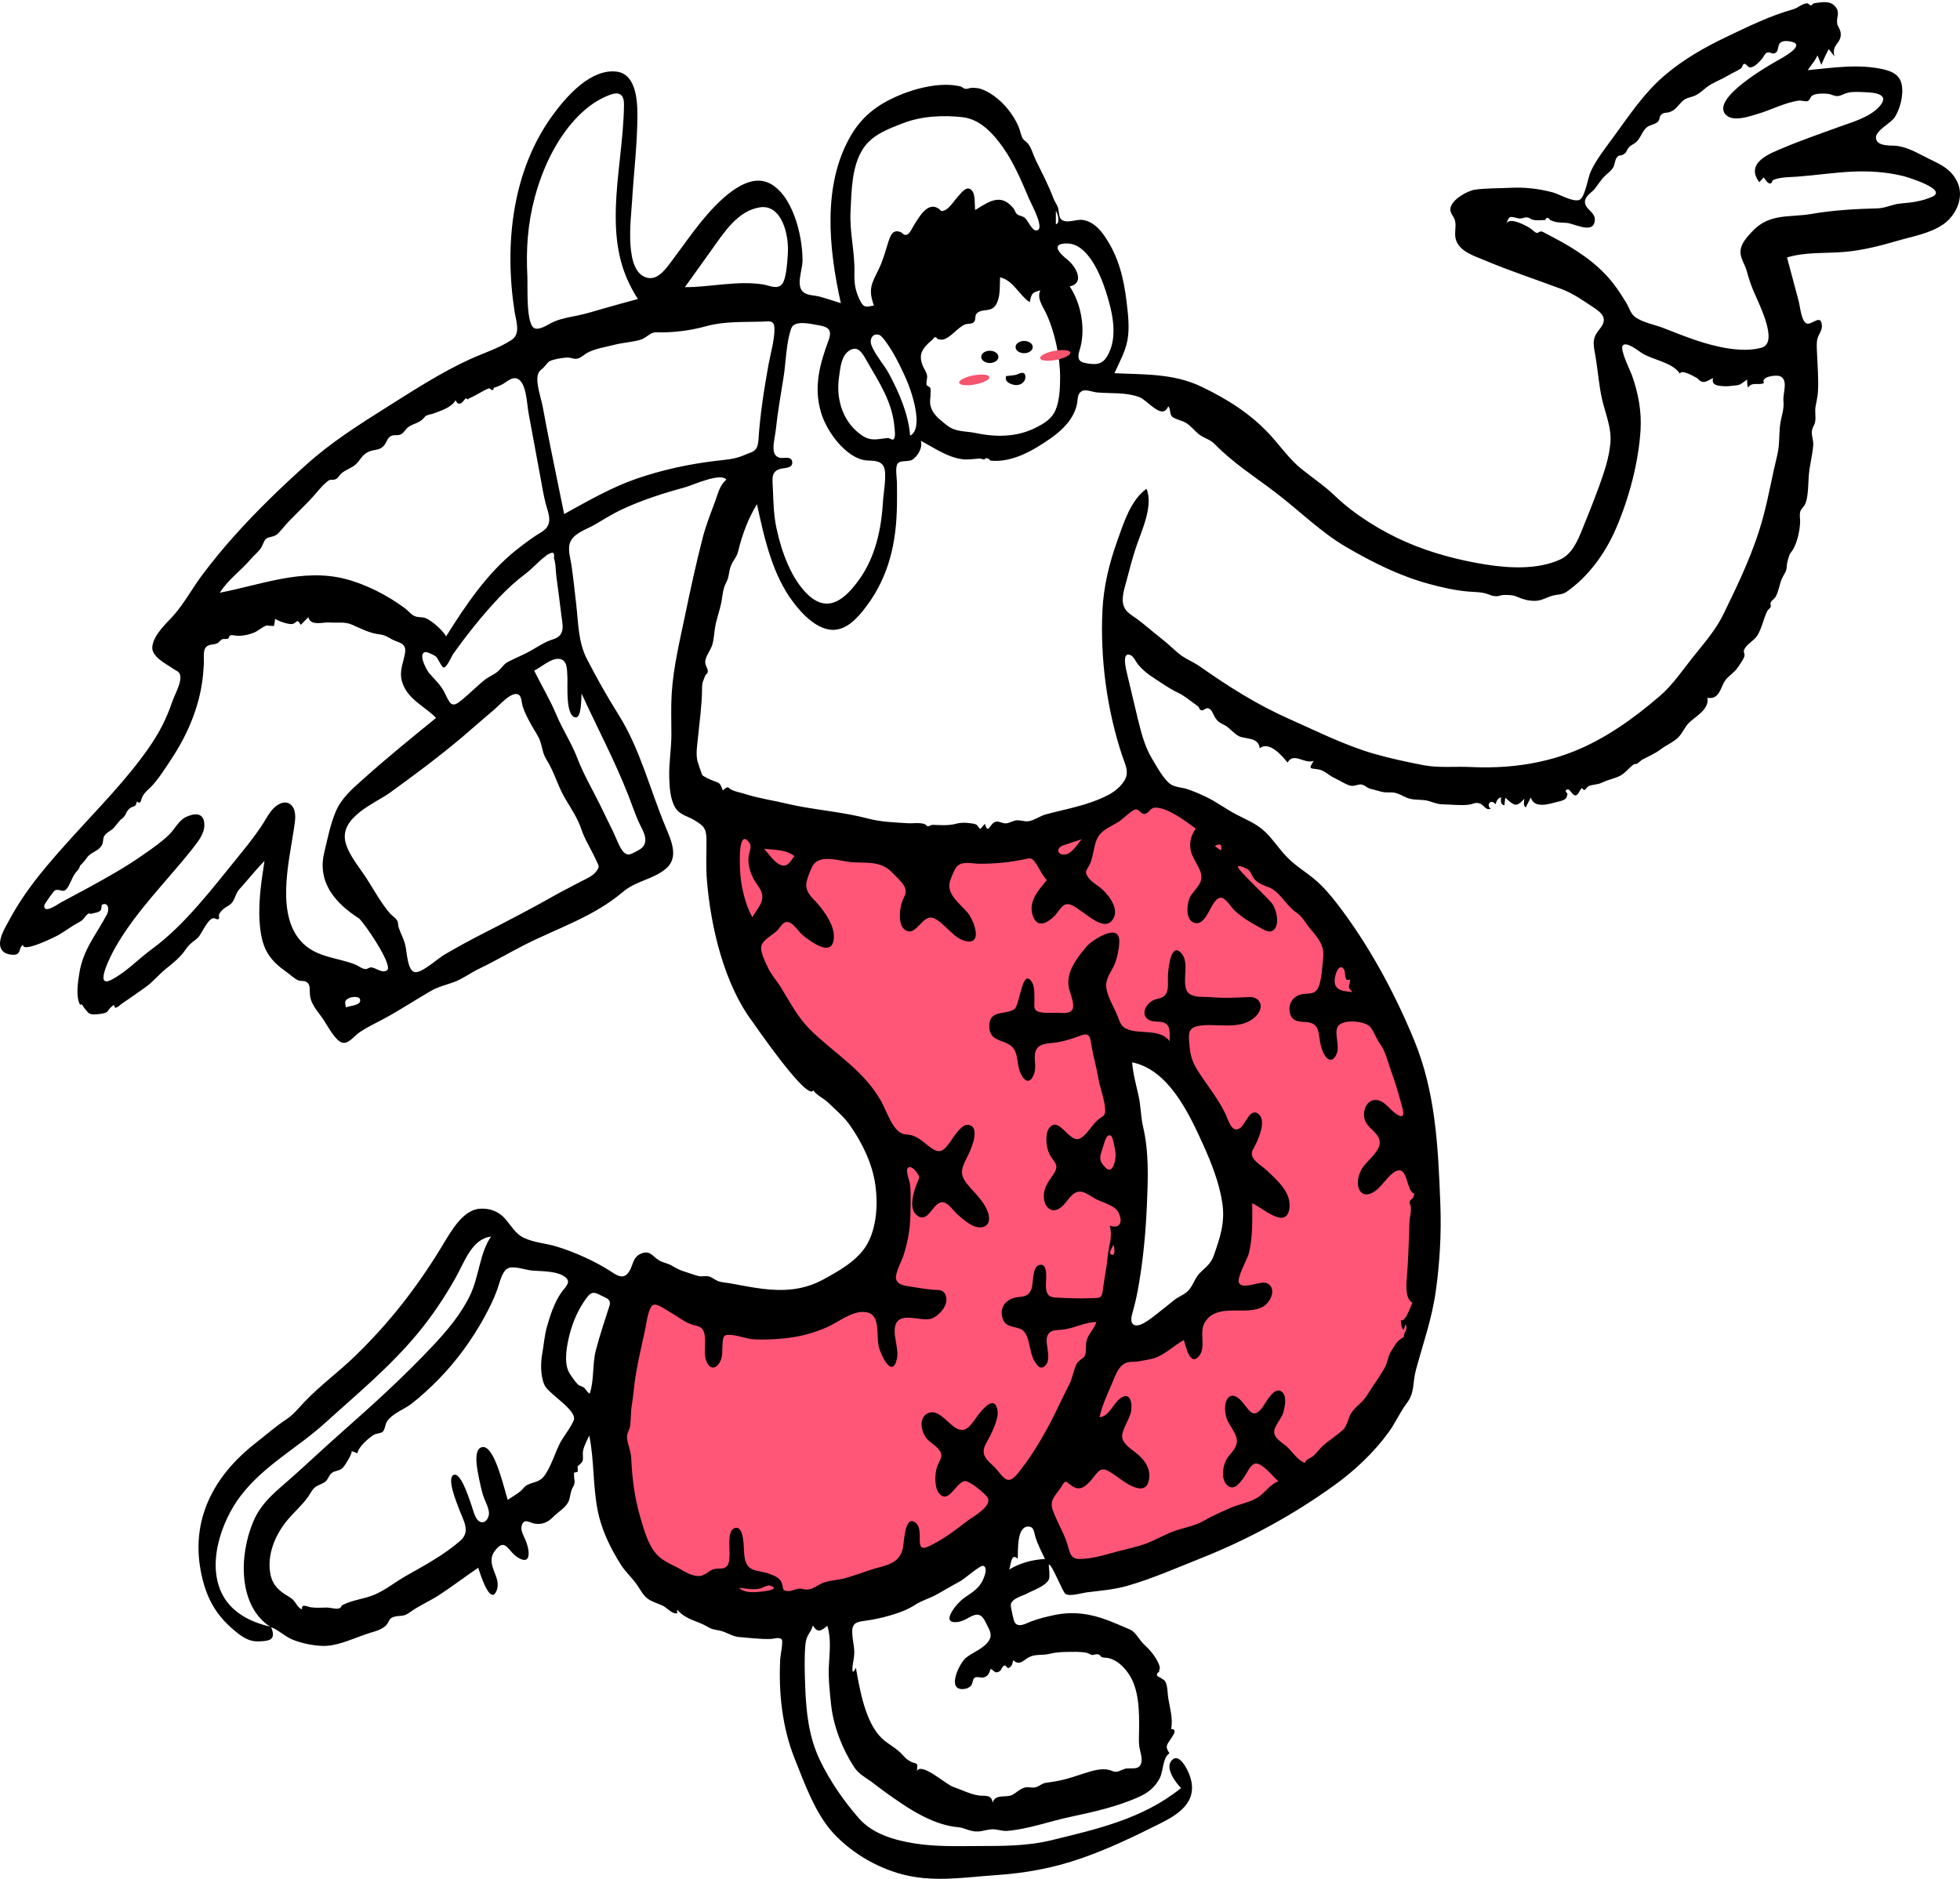 <svg width="799" height="766" viewBox="0 0 799 766" fill="none" xmlns="http://www.w3.org/2000/svg">
<path fill-rule="evenodd" clip-rule="evenodd" d="M505.89 502.644C504.329 529.202 473.259 543.009 454.413 548.676C458.19 522.622 463.069 495.613 460.034 469.191C459.035 460.488 457.723 451.831 456.315 443.206C455.795 440.016 455.257 436.83 454.701 433.649C454.566 432.875 453.473 429.489 453.821 428.718C454.444 427.338 459.715 427.554 461.058 427.614C464.519 427.768 467.916 428.783 471.083 430.387C477.739 433.758 483.346 439.562 487.966 445.967C498.863 461.072 507.068 482.618 505.89 502.644ZM469.918 322.112C451.881 334.5 430.154 341.149 409.582 344.389C378.241 349.326 346.241 343.643 315.601 335.768C308.078 333.834 300.571 331.751 293.158 329.305C292.824 354.49 298.933 378.441 310.864 399.445C320.728 416.81 333.601 431.324 344.853 447.409C355.328 462.383 363.776 479.274 364.196 499.038C364.371 507.286 363.786 514.834 357.832 520.178C351.849 525.55 343.767 527.542 336.446 528.766C318.112 531.83 298.91 530.174 280.692 526.801C277.154 526.145 273.624 525.399 270.133 524.467C266.169 523.408 264.78 522.161 261.469 525.612C254.325 533.06 251.048 544.229 249.43 554.914C246.397 574.925 247.425 598.269 251.797 618.012C256.008 637.031 275.884 647.571 290.609 652.167C335.022 666.031 384.024 646.885 418.103 612.803C418.845 612.059 419.582 611.306 420.301 610.531C422.723 616.377 425.366 622.121 428.255 627.673C430.264 631.536 432.379 635.418 434.914 638.856C435.829 640.098 436.903 641.774 438.154 642.588C440.483 644.101 442.851 642.989 445.488 642.458C464.939 638.54 484.344 633.389 502.84 625.275C530.957 612.941 556.174 592.621 569.501 560.524C576.234 544.311 579.744 526.547 581.442 508.732C583.392 488.276 583.813 467.367 578.85 447.429C569.756 410.894 546.554 381.274 521.145 358.43C505.422 344.294 488.138 331.519 469.918 322.112Z" fill="#FF5678"/>
<path fill-rule="evenodd" clip-rule="evenodd" d="M787.737 80.174C783.627 82.068 779.201 82.596 774.827 82.966C771.396 83.256 768.703 84.852 765.472 84.942C756.47 85.191 747.432 85.66 738.474 87.22C729.479 88.788 721.193 86.741 714.089 94.58C711.561 97.37 708.391 100.577 709.911 105.08C710.608 107.142 711.59 108.621 712.169 110.835C712.824 113.338 713.637 115.701 714.584 118.083C716.4 122.653 725.493 139.672 718.114 141.754C710.113 144.01 699.264 141.373 691.557 138.792C687.061 137.285 682.635 135.52 678.204 133.78C674.696 132.403 670.086 131.623 666.854 129.466C664.71 128.034 664.265 125.592 662.848 123.271C660.27 119.05 657.861 115.454 654.53 111.941C647.619 104.656 638.98 99.709 630.46 95.361C629.91 95.079 628.906 94.421 628.312 94.357C627.671 94.287 626.965 95.053 626.551 94.96C625.414 94.704 625.019 93.876 623.775 93.056C622.104 91.956 615.295 88.296 614.104 91.174C615.218 87.393 616.032 88.484 619.048 89.033C620.376 89.276 621.265 88.57 622.458 88.641C623.559 88.705 624.01 89.431 624.929 89.627C626.612 89.986 628.18 89.716 629.937 89.701C630.41 88.492 631.08 88.502 631.947 89.727C632.431 89.909 632.916 90.091 633.401 90.274C635.151 90.831 637.021 90.724 638.813 90.888C641.504 91.135 648.516 94.941 649.866 91.089C651.306 86.975 646.932 85.95 646.203 83.08C645.492 80.263 648.824 78.611 650.161 76.91C651.684 74.976 652.615 73.279 654.402 71.575C655.449 70.575 656.821 69.642 657.597 68.31C658.312 67.085 658.28 65.103 659.207 64.081C660.311 62.864 660.481 63.706 661.485 63.118C663.455 61.963 662.585 62.021 663.75 60.442C664.746 59.092 665.481 59.132 666.784 58.098C668.692 56.583 669.363 53.623 671.216 51.994C672.573 50.802 674.733 50.804 675.922 49.566C676.623 48.837 676.407 47.655 677.013 46.967C678.176 45.644 678.973 46.181 680.425 45.745C682.874 45.01 683.667 43.44 685.47 41.621C687.117 39.962 688.163 39.969 690.225 39.28C693.041 38.34 694.86 35.879 697.402 34.432C699.795 33.072 702.266 32.118 704.687 30.668C706.435 29.621 708.12 28.971 709.715 27.903C710.254 27.543 710.301 26.222 710.996 26.043C711.795 25.837 712.433 27.376 713.283 27.457C715.063 27.626 717.089 25.336 718.258 24.01C718.766 23.434 719.453 21.876 720.107 21.555C721.475 20.88 722.29 22.215 723.509 21.688C725.22 20.949 724.54 18.783 725.588 17.589C726.504 16.547 728.451 16.618 730.078 16.948C736.636 18.274 726.431 23.647 724.512 24.733C721.284 26.564 697.799 39.88 703.293 46.52C706.2 50.033 713.297 47.392 716.457 46.466C721.997 44.843 727.772 41.718 733.454 41.001C734.156 40.913 736.252 41.496 736.824 41.241C738.115 40.668 737.793 39.522 738.842 38.92C740.422 38.014 743.65 38.059 745.254 38.262C746.508 38.421 747.881 39.289 749.156 39.172C750.562 39.042 751.919 38.094 753.312 37.789C755.696 37.268 758.163 37.523 760.572 37.604C764.035 37.721 770.958 38.328 765.926 43.664C761.854 47.983 754.81 49.852 749.673 51.737C742.075 54.523 734.61 57.057 727.109 60.23C721.998 62.392 711.096 66.189 717.181 74.291C717.781 73.633 718.382 72.976 718.981 72.319C719.691 73.151 720.424 74.771 721.561 74.818C722.506 74.857 722.159 73.678 723.053 73.309C725.864 72.153 729.716 72.241 732.68 72.023C740.104 71.478 747.501 70.337 754.935 69.983C761.936 69.65 769.011 70.084 775.875 71.786C777.641 72.225 794.103 77.239 787.737 80.174ZM727.027 163.488C727.4 167.105 726.016 170.03 725.632 173.523C725.168 177.747 725.508 181.467 724.476 185.667C722.469 193.829 721.042 202.18 718.888 210.294C715.086 224.622 708.946 237.276 702.633 250.277C699.412 256.905 694.562 262.378 690.13 267.922C685.588 273.604 681.959 279.196 676.529 283.861C665.679 293.185 653.97 301.479 641.125 306.516C627.679 311.789 613.539 313.387 599.416 312.716C593.148 312.419 586.505 313.155 580.337 311.979C573.778 310.728 566.671 309.192 560.225 307.345C548.392 303.957 536.992 298.205 525.436 293.068C512.53 287.33 500.912 280.006 489.143 271.733C486.03 269.544 482.739 268.521 479.819 265.871C477.358 263.639 474.936 261.505 472.347 259.466C469.376 257.127 466.532 254.569 463.497 252.346C461.682 251.017 459.131 249.717 458.179 247.311C456.869 244.003 458.448 239.847 459.264 236.638C460.327 232.46 461.457 228.334 462.735 224.239C464.898 217.306 470.402 206.61 467.375 199.279C460.992 203.866 458.177 212.882 455.449 220.547C452.19 229.703 449.915 238.838 449.424 248.769C448.436 268.747 451.318 289.774 457.568 308.401C458.496 311.167 460.127 314.167 458.928 317.127C457.67 320.232 454.257 322.855 451.633 324.197C443.333 328.444 435 329.681 426.332 332.03C423.971 332.669 421.387 334.59 419.173 334.832C417.678 334.995 416.442 334.426 414.73 334.439C413.011 334.454 411.666 335.57 410.127 335.69C408.784 335.795 407.592 334.884 406.311 334.97C403.445 335.163 402.916 340.86 401.496 335.845C401.238 336.051 399.815 337.922 399.637 337.922C399.232 337.924 398.517 336.528 398.13 336.28C397.377 335.796 396.385 335.768 395.542 335.642C393.684 335.362 391.68 335.333 389.85 335.828C386.456 336.745 383.043 336.359 380.141 336.292C379.481 336.277 379.013 336.894 378.192 336.857C377.818 336.84 377.28 336.073 376.883 335.954C374.589 335.268 372.207 335.781 369.87 335.63C364.38 335.279 359.078 335.109 353.717 333.702C342.729 330.816 331.527 330.238 320.496 327.6C314.875 326.255 309.385 325.521 303.852 323.75C301.907 323.127 299.914 322.832 298.191 321.983C296.545 321.171 297.193 320.089 294.639 322.261C293.491 319 293.356 319.332 290.586 318.253C289.515 317.835 287.053 316.799 286.256 315.977C286.177 315.896 284.471 310.93 284.325 310.32C283.615 307.355 284.207 303.965 284.503 300.98C285.171 294.252 286.14 287.576 286.197 280.795C286.221 277.803 286.687 277.717 287.49 275.463C287.737 274.764 288.467 274.819 288.527 273.755C288.609 272.337 287.359 271.35 287.493 269.694C287.673 267.466 289.602 265.208 290.279 263.132C291.093 260.631 291.082 257.988 291.568 255.399C292.217 251.957 293.472 248.725 294.106 245.268C294.644 242.34 294.695 240.011 296.04 237.499C297.384 234.991 296.988 232.943 298.06 230.446C299.043 228.156 300.286 227.333 300.959 224.567C302.589 217.877 305.066 211.251 308.574 205.579C311.66 219.803 314.943 234.498 323.536 245.741C327.075 250.371 331.645 255.042 336.981 256.451C343.015 258.046 347.84 253.918 351.77 249.028C361.131 237.375 365.009 224.369 365.574 208.569C365.715 204.643 365.695 200.709 365.649 196.779C365.628 195.03 364.855 190.542 365.888 189.072C367.021 187.46 370.253 188.468 371.935 187.404C374.004 186.096 376.277 182.595 375.354 179.708C380.867 182.604 386.138 186.415 392.27 187.222C394.697 187.542 397.282 187.056 399.453 186.921C399.388 186.925 401.134 187.338 401.238 187.365C401.668 186.789 402.135 186.649 402.636 186.946C403.082 187 403.406 187.278 403.61 187.779C412.349 188.791 421.149 183.783 428.629 178.478C432.999 175.377 437.799 170.788 439.026 164.753C439.464 162.6 439.085 160.571 441.005 159.472C442.564 158.578 445.575 159.867 447.22 160.007C453.009 160.5 458.713 159.862 464.364 161.863C467.812 163.084 473.832 171.641 476.237 165.621C477.28 166.757 476.714 168.78 477.825 169.885C478.793 170.848 482.048 171.527 483.386 172.351C485.46 173.627 486.676 175.324 488.491 176.858C490.722 178.742 493.057 178.887 495.216 181.099C502.693 188.758 511.454 194.305 519.803 200.657C529.71 208.192 538.477 217.074 549.107 223.22C559.979 229.504 570.499 234.754 582.38 238.024C587.769 239.507 593.295 240.745 598.828 241.203C601.437 241.417 603.927 241.309 606.444 242.217C607.972 242.769 608.467 243.045 609.969 243.096C610.844 243.125 612.11 242.539 613.188 242.561C615.402 242.608 616.533 242.502 618.531 243.352C620.791 244.312 622.67 244.89 625.245 244.973C628.206 245.069 629.949 243.75 632.639 242.937C634.807 242.282 636.759 242.594 638.699 241.233C647.322 235.182 654.251 225.943 658.773 215.454C663.966 203.416 667.965 188.741 668.779 175.251C669.245 167.528 667.776 159.998 665.234 152.909C664.516 150.909 660.211 142.391 661.537 140.844C663.042 139.086 667.965 143.115 669.353 143.991C673.756 146.766 681.709 147.656 684.796 152.325C685.581 150.575 689.953 153.169 691.356 153.899C692.516 154.503 692.845 155.595 694.304 155.725C695.679 155.848 697.099 154.576 698.362 154.171C697.439 157.16 700.544 157.3 702.672 157.458C704.204 157.572 705.852 157.292 707.216 157.18C709.828 156.964 709.871 156.284 712.257 154.732C712.163 155.868 712.27 156.979 712.574 158.064C714.107 155.488 717.033 157.277 719.104 156.145C717.607 153.51 724 152.789 725.489 153.342C729.236 154.739 726.695 160.283 727.027 163.488ZM433.575 344.61C436.047 343.755 438.536 342.973 441.016 342.156C439.137 344.156 437.186 347.764 434.502 348.327C431.266 349.004 429.992 345.848 433.575 344.61ZM311.491 346.042C315.655 346.62 320.188 346.178 323.837 349.029C322.059 351.402 320.904 353.886 317.937 352.526C315.444 351.382 313.393 348.124 311.491 346.042ZM450.578 475.974C447.844 473.13 448.204 471.858 449.488 468.177C450.04 466.594 450.915 461.672 452.988 463.115C453.724 463.625 454.616 468.988 454.748 470.076C455.042 472.505 453.746 479.27 450.578 475.974ZM465.995 459.461C465.03 455.344 465.063 450.862 464.114 446.646C463.112 442.192 461.88 437.724 461.526 433.121C475.97 436.081 484.173 452.708 490.43 466.584C493.754 473.956 497.013 482.11 498.267 490.352C499.491 498.384 497.368 504.482 494.902 511.641C493.645 515.294 491.567 516.562 489.141 518.977C486.992 521.116 486.186 524.726 483.947 526.648C482.293 528.068 480.142 528.805 478.412 530.239C476.702 531.655 474.993 533.06 473.229 534.383C471.211 535.894 465.168 541.405 462.445 540.229C460.406 539.349 461.315 536.456 461.828 534.642C462.909 530.819 463.669 527.136 464.337 523.15C466.119 512.515 467.085 501.946 467.547 491.127C467.998 480.564 468.418 469.773 465.995 459.461ZM453.915 507.432C454.132 507.955 455.034 512.42 453.021 511.503C451.622 510.864 453.71 508.252 453.915 507.432ZM462.425 330.156C464.13 329.339 464.812 331.756 466.311 331.829C468.3 331.924 468.718 329.358 470.806 329.282C475.91 329.096 483.306 334.817 487.456 337.803C485.424 340.783 484.586 343.831 485.596 347.5C486.487 350.732 489.888 354.346 489.763 357.771C489.636 361.205 485.955 363.416 484.807 366.472C483.753 369.279 483.35 374.891 486.607 376.128C492.207 378.256 493.488 366.089 497.733 365.995C499.547 365.955 501.905 369.912 503.21 371.144C506.132 373.903 509.428 375.918 512.826 377.751C515.121 378.987 518.315 381.423 520.016 378.1C521.379 375.438 520.266 371.22 518.94 368.93C517.421 366.303 503.799 354.277 504.659 353.218C505.117 352.653 508.509 354.211 508.99 354.684C510.075 355.75 510.475 357.486 511.564 358.622C513.225 360.355 515.371 361.041 517.426 361.843C521.713 363.514 524.427 369.393 528.582 372.131C530.98 373.71 532.443 376.74 534.471 379.089C537.125 382.162 539.831 385.383 539.431 389.909C539.154 393.045 538.752 400.351 537.224 402.996C535.564 405.869 532.802 404.767 530.28 405.446C527.443 406.209 525.173 408.777 525.737 412.445C526.324 416.258 528.954 416.531 531.701 416.627C539.448 416.898 536.595 422.604 539.297 428.872C540.765 432.276 543.213 433.612 544.898 429.628C546.254 426.423 543.831 421.369 545.303 418.633C547.096 415.298 556.695 416.205 558.696 418.795C560.213 420.761 561.018 423.461 562.531 425.517C564.828 428.636 565.771 433.01 567.15 436.834C568.613 440.897 569.889 445.016 571.009 449.224C571.797 452.18 573.496 456.86 569.426 454.336C566.584 452.573 564.46 448.597 560.859 448.471C557.295 448.346 555.266 452.639 556.307 456.371C557.313 459.983 561.906 461.574 562.438 465.236C563.022 469.243 557.106 473.33 555.31 476.276C551.174 483.059 554.633 490.695 561.413 484.937C563.816 482.896 566.333 478.78 569.044 477.491C573.333 475.45 573.307 483.011 575.362 485.793C576.468 487.29 576.867 485.769 576.212 488.006C575.97 488.83 574.746 489.089 574.608 490.114C574.509 490.865 575.089 491.263 575.109 491.845C575.177 493.816 575.181 494.106 574.798 496.249C574.376 498.624 574.529 501.576 574.402 503.991C574.109 509.508 574.047 514.776 573.547 520.291C573.27 523.36 572.689 529.613 575.813 531.109C574.701 533.13 573.22 538.752 571.035 538.329C571.213 539.66 571.113 541.36 572.227 542.23C572.494 541.418 572.76 540.607 573.026 539.795C573.638 541.65 573.1 541.864 573.064 543.127C573.109 541.563 571.833 545.307 572.523 544.844C571.936 545.413 571.163 545.738 570.281 546.475C569.05 547.502 568.401 548.922 567.445 550.312C565.715 552.825 565.815 555.362 564.301 557.984C562.153 561.701 559.396 565.37 557.133 569.084C555.29 572.107 551.779 573.851 550.302 577.101C549.363 579.169 548.989 581.572 547.387 583.026C545.092 585.108 542.025 587.07 539.532 589.22C537.965 590.571 536.773 592.447 535.209 593.758C534.417 594.423 532.033 595.097 532.029 596.45C529.028 595.475 526.904 591.92 524.544 589.756C522.967 588.31 519.212 586.431 519.439 583.534C519.625 581.163 522.531 578.221 523.2 575.735C523.768 573.628 524.559 569.699 522.989 567.899C519.694 564.125 515.958 572.226 514.19 574.382C510.541 578.831 508.99 574.345 505.991 571.116C501.198 565.956 498.186 571.309 499.873 577.733C500.728 580.985 503.981 583.885 504.191 587.206C504.423 590.855 501.015 592.689 499.666 595.605C498.391 598.355 497.803 603.186 500.198 605.461C502.839 607.972 505.135 605.002 506.862 602.685C508.203 600.885 509.694 596.925 511.873 596.7C514.602 596.419 519.078 602.169 521.155 603.943C518 605.003 516.101 608.067 513.434 610.029C509.992 612.563 505.188 613.162 501.336 614.901C497.707 616.539 494.443 617.873 490.987 619.906C486.887 622.317 481.872 622.919 477.53 624.675C473.654 626.243 469.977 628.442 466.018 629.737C461.556 631.196 456.925 632.074 452.425 633.392C448.578 634.519 444.065 635.603 440.1 635.611C436.089 635.619 436.172 632.739 434.89 628.901C433.366 624.342 430.843 620.341 429.233 615.893C427.702 611.663 430.015 610.056 432.233 606.819C434.322 603.768 433.769 603.291 436.464 605.433C440.011 608.252 442.354 606.345 445.114 603.103C447.569 600.221 448.471 597.825 452.003 599.833C455.539 601.84 458.907 605.108 462.704 606.417C465.697 607.449 467.926 606.699 468.428 602.903C468.969 598.801 466.952 595.889 464.41 593.453C462.476 591.601 458.249 589.402 457.542 586.395C456.797 583.227 460.721 578.605 461.141 575.063C461.669 570.591 460.009 567.303 456.351 570.398C453.697 572.644 451.931 577.514 448.247 577.816C449.27 572.838 451.49 568.414 453.394 563.851C454.989 560.033 456.357 555.696 460.641 555.271C462.031 555.133 462.934 555.301 464.258 555.024C466.008 554.659 468.382 554.369 470.253 553.821C474.653 552.531 478.54 548.59 482.591 546.331C483.521 549.231 485.164 557.49 488.948 552.668C491.746 549.101 488.646 542.962 491.224 538.994C496.542 530.807 508.125 536.819 515.111 532.597C518.152 530.759 520.629 524.899 516.34 523.132C513.834 522.099 506.598 525.91 505.091 523.101C504.016 521.097 508.52 513.269 509.064 511.118C510.758 504.421 510.483 497.469 510.483 490.571C513.883 492.185 518.185 495.961 521.849 496.478C525.615 497.009 526.277 491.878 525.291 488.508C523.93 483.866 519.397 480.061 516.29 477.07C514.919 475.752 511.333 473.63 510.582 471.626C509.806 469.556 510.917 468.554 511.788 466.755C513.147 463.944 516.442 456.679 512.857 454.046C509.559 451.623 507.709 458.414 505.608 459.866C502.043 462.331 500.821 456.685 499.403 453.81C496.831 448.593 493.265 443.937 490.065 439.242C487.15 434.969 485.355 432.077 484.93 426.632C484.608 422.507 483.88 419.315 488.073 418.377C495.506 416.717 506.388 420.81 512.425 413.794C515.592 410.116 513.33 406.313 509.332 406.502C504.079 406.751 499.086 407.051 493.8 406.557C490.99 406.295 485.115 407.086 483.697 403.727C481.87 399.401 484.967 392.451 481.604 388.66C477.312 383.818 476.26 394.759 476.118 397.78C476.013 399.981 476.499 403.331 475.319 405.235C474.217 407.011 472.203 406.985 470.574 407.628C466.472 409.245 464.352 415.093 469.795 416.33C471.626 416.747 474.18 416.142 475.702 417.717C477.295 419.364 476.687 422.294 476.836 424.515C473.023 419.388 465.096 421.66 459.932 419.756C457.213 418.753 456.753 417.417 455.609 414.362C454.225 410.664 451.069 405.989 450.948 401.9C450.846 398.429 453.338 395.817 454.501 392.824C455.499 390.257 456.402 386.079 456.255 383.197C455.898 376.248 445.092 383.342 442.865 386.001C438.825 390.826 433.845 397.068 436.034 403.902C437.988 410.001 439.025 413.459 432.247 412.98C429.766 412.804 424.555 413.374 422.63 412.159C421.201 411.257 421.738 409.64 421.691 407.296C421.651 405.266 421.783 402.189 420.66 400.415C416.707 394.175 415.782 409.702 413.562 411.385C410.094 414.015 402.752 411.258 403.318 419.065C403.814 425.895 411.772 423.106 413.974 428.982C415.034 431.814 414.809 435.109 416.144 437.841C418.047 441.734 420.389 441.527 421.651 437.468C422.537 434.617 421.356 431.686 422.037 428.996C423.021 425.106 427.707 425.466 430.59 425.026C434.094 424.492 437.148 423.468 440.48 422.218C444.592 420.675 444.369 423.208 445.038 426.877C445.815 431.133 447.002 435.236 447.73 439.556C448.408 443.581 450.208 447.916 450.502 451.945C450.725 455.025 449.826 454.744 447.627 456.521C445.224 458.464 442.578 463.513 439.79 464.344C435.595 465.593 431.366 454.468 427.55 460.161C425.91 462.604 426.544 467.807 427.711 470.332C429.25 473.669 432.08 474.517 429.709 478.339C427.925 481.209 425.684 483.433 425.517 487.296C425.361 490.882 427.462 494.275 430.75 493.221C433.405 492.372 434.975 489.216 436.986 487.3C440.457 483.993 443.307 487.057 446.86 488.928C449.657 490.402 454.797 491.363 456.2 494.828C457.981 499.226 455.698 500.925 452.389 499.675C453.678 504.591 451.981 507.447 451.516 512.529C451.139 516.643 450.324 520.405 449.805 524.382C449.114 529.692 449.041 529.116 444.331 529.297C440.329 529.45 436.438 529.325 432.441 529.122C428.92 528.942 426.524 529.312 426.366 524.382C426.295 522.207 427.478 514.831 423.782 515.716C420.527 516.496 421.465 523.235 420.376 525.767C418.801 529.433 416.137 528.313 413.173 529.218C410.158 530.139 407.721 532.722 408.498 536.711C409.329 540.972 412.695 540.675 415.621 541.66C420.126 543.177 419.138 550.866 421.767 555.042C422.841 556.746 423.97 558.467 425.772 557.068C429.076 554.503 425.957 548.237 426.83 545.093C427.748 541.786 430.844 542.463 433.77 542.034C438.089 541.402 442.61 538.985 446.912 539.015C446.088 541.895 443.776 543.57 442.944 546.602C442.498 548.229 442.914 551.264 442.295 552.609C441.629 554.053 439.53 554.485 438.662 556.494C437.526 559.125 437.175 561.943 435.845 564.519C432.702 570.612 429.994 576.841 426.653 582.872C423.203 589.1 419.485 595.027 415.145 600.425C410.934 605.665 409.678 603.127 406.06 598.845C404.587 597.102 401.459 595.084 401.049 592.482C400.645 589.916 402.475 587.822 403.477 585.733C404.805 582.965 407.203 578.199 406.619 574.877C405.522 568.637 400.713 574.382 398.89 576.718C395.707 580.798 393.927 585.088 389.115 581.865C386.035 579.802 382.15 574.153 378.107 576.242C374.427 578.144 375.458 583.638 377.722 586.425C378.99 587.986 380.798 588.88 382.143 590.342C385.039 593.491 383.4 594.346 382.077 597.874C380.995 600.763 380.839 606.44 382.833 608.845C386.758 613.578 389.793 604.031 393.435 603.837C395.162 603.745 402.339 609.209 402.851 611.175C403.749 614.627 396.006 618.748 393.949 620.368C389.163 624.135 383.949 627.975 378.566 630.473C372.213 633.422 376.948 624.132 373.475 621.045C368.958 617.029 368.609 628.03 368.146 630.763C366.914 638.032 360.294 638.221 354.954 640.024C351.554 641.172 348.152 642.39 344.717 643.389C341.802 644.236 338.539 644.216 335.713 645.265C333.235 646.185 331.539 648.052 328.767 648.074C327.867 648.081 327.083 647.727 326.214 647.703C324.461 647.653 322.855 648.816 321.179 648.695C318.393 648.494 319.606 647.475 318.636 645.22C317.726 643.105 315.41 642.326 313.608 641.665C308.441 639.771 304.14 641.431 303.39 633.811C303.16 631.472 303.464 621.864 299.627 622.987C295.144 624.296 299.089 635.716 296.306 638.577C294.953 639.97 292.909 639.275 291.277 639.687C288.598 640.362 287.424 642.708 284.491 642.551C282.017 642.419 279.714 641.145 277.557 639.88C274.344 637.993 270.509 636.743 267.829 633.864C264.155 629.917 262.543 623.772 260.978 618.437C258.674 610.578 257.692 602.746 257.321 594.505C257.192 591.633 256.14 589.606 255.7 586.971C255.233 584.167 256.614 583.605 256.933 580.949C257.241 578.367 257.092 575.609 257.56 572.843C258.232 568.864 258.468 564.795 259.121 560.805C260.201 554.206 261.838 547.652 263.183 541.113C263.6 539.081 264.357 532.569 266.518 531.944C268.113 531.483 271.795 534.236 273.273 535.045C276.196 536.644 278.708 538.852 281.835 539.96C283.448 540.531 285.484 540.475 286.543 542.212C288.217 544.962 286.864 550.347 287.557 553.596C288.406 557.575 291.218 559.267 293.483 555.271C294.69 553.141 294.369 550.6 294.53 548.246C294.762 544.85 294.814 544.029 297.981 544.258C301.19 544.491 304.322 545.897 307.612 546.067C310.579 546.22 313.559 546.125 316.523 545.937C323.719 545.481 330.302 544.122 337.051 541.151C341.622 539.137 346.924 534.736 351.962 534.891C359.074 535.11 357.149 542.747 358.123 548.46C358.716 551.937 363.729 562.612 365.655 553.949C366.607 549.664 363.434 543.416 365.314 539.546C367.535 534.973 375.697 538.768 379.411 537.708C382.416 536.851 387.438 531.909 385.316 527.645C384.311 525.624 382.359 526.008 380.617 525.856C377.318 525.57 374.041 525.048 370.768 524.49C368.908 524.171 366.062 523.986 365.318 521.506C364.687 519.402 367.648 513.944 368.291 511.931C370.417 505.265 371.183 499.844 371.191 492.574C371.194 489.299 371.379 485.842 370.925 482.602C370.758 481.415 369.221 477.539 369.941 476.404C370.908 474.877 372.888 476.815 373.682 477.959C375.261 480.238 374.712 480.056 373.815 482.416C372.494 485.89 369.926 493.174 374.281 495.848C378.835 498.644 380.48 489.195 384.795 490.231C386.806 490.714 388.792 493.782 390.412 495.215C392.31 496.894 394.359 498.674 396.59 499.704C400.248 501.393 404.36 500.127 402.882 494.789C401.716 490.58 398.028 487.059 395.391 484.075C391.19 479.321 391.38 477.324 394.283 471.725C395.497 469.381 400.162 459.431 394.755 458.622C391.894 458.193 388.8 463.575 387.288 465.635C384.693 469.169 383.206 470.686 379.346 467.848C375.574 465.075 373.822 462.756 369.258 462.501C364.009 462.207 361.647 453.056 358.863 448.357C351.302 435.592 339.725 429.279 329.964 419.498C325.207 414.732 321.995 408.496 318.378 402.628C316.655 399.834 314.431 397.512 313.028 394.467C312.145 392.552 309.753 387.936 310.375 385.676C311.15 382.863 315.334 381.127 317.074 379.14C318.535 377.473 319.314 375.394 321.612 376.031C323.657 376.598 325.499 379.809 327.171 381.22C328.811 382.604 330.662 383.889 332.482 384.923C335.773 386.796 339.746 387.797 339.939 382.102C340.107 377.176 336.234 371.9 333.435 368.577C331.398 366.158 328.313 364.055 328.717 360.214C328.916 358.309 330.311 354.919 331.125 353.321C333.931 347.822 342.499 351.177 347.155 351.53C352.764 351.956 358.948 350.863 363.407 355.466C364.86 356.968 368.231 359.917 368.945 362.007C369.775 364.44 368.419 365.533 367.665 367.888C366.69 370.93 366.019 376.938 368.826 379.036C373.51 382.536 375.951 372.152 380.82 374.424C385.437 376.578 388.665 382.77 393.936 383.751C400.833 385.033 396.905 375.116 394.519 372.198C391.423 368.415 385.42 364.503 387.385 358.91C387.947 357.311 389.23 353.976 390.383 352.984C392.643 351.04 396.285 352.108 398.871 352.139C405.4 352.22 411.563 351.597 417.961 350.273C419.89 349.874 420.328 349.557 421.688 351.224C423.57 353.53 424.559 356.535 426.748 358.801C423.585 362.755 418.897 367.423 421.096 373.509C422.988 378.746 427.135 376.177 429.942 373.379C431.259 372.065 432.62 369.285 434.367 368.758C436.634 368.073 439.182 370.462 441.038 371.675C443.824 373.496 449.781 378.895 452.945 375.708C457.13 371.492 452.178 365.149 449.296 362.545C447.552 360.971 445.229 359.847 443.762 357.904C441.809 355.317 442.955 354.937 444.138 352.606C446.303 348.342 445.509 342.848 448.973 339.516C450.893 337.668 453.639 336.507 455.832 335.152C457.991 333.818 460.307 331.172 462.425 330.156ZM497.716 346.744C496.873 346.145 496.031 345.547 495.189 344.948C497.114 343.859 498.385 343.989 497.716 346.744ZM544.188 398.569C544.528 396.578 545.851 393.018 547.673 394.88C548.847 396.076 547.565 400.57 550.357 399.327C550.5 402.19 548.662 401.947 551.373 404.494C547.952 404.034 543.23 404.214 544.188 398.569ZM411.396 639.905C412.257 637.224 412.25 633.067 414.902 635.517C415.041 632.271 414.378 621.974 419.46 622.392C421.532 622.563 421.51 624.682 422.057 626.519C423.012 629.722 424.625 632.641 425.982 635.625C420.94 635.862 415.893 637.2 411.396 639.905ZM413.047 676.912C415.929 679.437 417.374 676.455 420.094 675.368C422.604 674.363 425.211 674.965 427.993 674.252C431.443 673.368 435.506 673.502 438.877 673.468C439.707 673.459 441.444 673.612 442.283 673.724C443.812 673.927 443.675 674.294 445.258 674.788C445.869 674.625 446.487 674.505 447.11 674.432C447.873 674.393 448.475 674.76 448.917 675.531C450.339 676.082 450.857 675.715 452.22 676.101C455.466 677.02 457.888 679.288 460.007 682.294C464.323 688.415 464.451 697.612 464.352 705.187C464.324 707.345 464.182 709.491 464.388 711.643C464.576 713.616 465.778 716.599 465.287 718.561C464.542 721.531 462.237 720.863 459.552 720.995C457.972 721.074 456.394 722.256 455.137 722.361C453.921 722.463 453.431 721.942 452.199 721.623C448.988 720.789 445.197 721.978 442.029 722.992C438.777 724.033 435.927 725.06 432.63 725.796C430.484 726.275 428.554 726.548 426.39 726.862C424.616 727.119 423.85 728.203 422.302 728.649C420.809 729.078 419.353 728.435 417.847 728.773C415.793 729.234 414.362 730.981 412.491 731.852C409.912 733.051 405.79 731.258 404.647 734.957C404.199 731.39 401.25 732.359 399.054 732.044C395.435 731.524 391.87 729.64 388.39 728.44C385.536 727.456 375.669 718.385 373.78 722.066C373.782 721.694 374.125 719.586 373.827 719.343C372.774 718.484 372.783 718.956 371.65 718.418C369.915 717.596 369.185 716.853 367.945 715.467C365.439 712.665 362.065 711.2 359.425 708.657C352.791 702.271 350.52 689.115 348.902 679.958C346.785 684.31 347.564 678.725 347.93 676.859C348.796 672.455 347.682 670.284 347.431 666.03C347.198 662.117 348.737 661.343 351.782 660.934C355.535 660.43 359.147 659.725 362.822 658.639C366.332 657.601 369.77 656.431 372.937 654.367C375.836 652.479 378.877 651.736 381.841 650.083C385.109 648.26 388.314 646.342 391.612 644.566C393.098 643.766 399.643 638.038 400.779 638.386C403.112 639.103 400.91 643.841 400.199 645.084C398.371 648.277 395.372 649.758 392.666 651.768C390.224 653.579 382.821 662.16 390.337 661.299C395.317 660.729 398.691 654.675 401.877 661.574C403.002 664.011 404.656 665.966 403.363 668.484C401.558 671.996 396.35 673.67 393.619 676.034C391.292 678.049 386.531 687.546 391.329 688.565C392.708 688.857 394.834 688.479 395.86 687.235C396.552 686.396 396.503 684.671 397.203 684.097C398.194 683.283 400.12 684.291 401.252 683.845C402.865 683.208 403.243 682.188 403.835 680.391C405.557 681.302 405.582 682.525 407.548 681.349C408.2 680.959 408.44 679.529 409.195 679.147C410.209 678.634 410.51 680.316 411.067 680.067C412.574 679.397 412.569 678.641 413.047 676.912ZM309.683 648.976C306.796 649.227 303.642 649.497 301.177 647.362C304.172 647.571 306.813 648.355 309.813 647.638C311.006 647.353 312.915 646.046 314.138 646.501C318.48 648.116 310.84 648.875 309.683 648.976ZM301.664 354.306C301.621 353.127 300.759 337.275 305.428 343.502C306.705 345.206 305.327 347.487 305.145 349.371C304.838 352.546 305.798 355.728 307.24 358.401C308.585 360.894 311.097 363.077 310.721 366.329C310.391 369.182 307.909 371.617 306.686 373.984C303.678 368.486 301.905 360.922 301.664 354.306ZM291.402 187.944C280.584 189.263 269.821 191.6 259.391 195.206C249.149 198.747 239.603 204.282 229.98 209.584C227.997 199.734 225.92 189.91 223.961 180.053C223.019 175.308 222.118 170.552 221.236 165.791C220.608 162.406 218.324 156.095 219.277 152.765C219.783 151.001 220.451 150.994 221.539 149.904C222.203 149.239 223.361 147.613 224.049 147.265C225.727 146.419 230.035 145.677 231.751 145.798C233.316 145.907 234.134 146.628 235.743 146.106C237.114 145.662 238.265 144.439 239.551 143.768C242.824 142.061 246.909 141.489 250.409 140.586C253.777 139.717 257.254 139.524 260.631 138.663C263.588 137.908 264.994 135.383 267.516 135.474C274.08 135.712 281.339 134.82 287.852 133.001C295.159 130.96 303.109 131.354 310.606 131.136C313.592 131.049 315.692 130.269 315.707 134.126C315.724 138.834 314.103 144.118 313.277 148.714C311.442 158.903 309.889 168.807 309.195 179.154C308.849 184.329 307.019 183.967 303.393 185.554C299.357 187.32 295.694 187.421 291.402 187.944ZM234.525 292.48C237.191 292.936 236.885 284.479 237.08 282.76C243.435 296.662 250.593 310.041 256.192 324.398C257.501 327.756 258.689 331.191 260.072 334.508C261.018 336.779 263.136 339.828 263.085 342.469C263.031 345.226 261.112 346.258 259.088 347.28C256.902 348.384 256.048 348.935 254.507 347.658C252.642 346.112 251.084 341.349 249.933 339.052C248.173 335.547 246.489 331.991 244.766 328.462C241.645 322.064 237.962 315.939 235.398 309.222C232.995 302.93 229.36 297.516 226.771 291.336C224.207 285.214 220.697 279.411 217.749 273.42C220.71 271.991 224.4 268.421 227.764 268.619C231.238 268.824 231.153 272.714 231.304 275.955C231.463 279.396 230.47 291.784 234.525 292.48ZM243.06 355.288C241.475 357.469 237.901 358.751 235.708 359.961C232.672 361.636 229.563 363.126 226.542 364.836C216.628 370.447 206.754 375.584 196.655 380.737C191.433 383.4 186.276 386.232 181.182 389.204C178.513 390.762 172.633 396.219 169.562 396.358C166.042 396.516 165.96 388.272 165.184 385.179C164.532 382.591 163.323 380.577 162.51 378.125C162.178 377.121 162.436 376.362 161.93 375.37C161.355 374.239 159.744 373.328 158.915 372.352C155.397 368.208 152.481 362.932 149.51 358.263C146.788 353.986 142.145 348.632 140.839 343.39C138.272 333.088 153.187 327.385 158.894 323.245C168.885 315.998 178.925 308.553 188.45 300.501C192.788 296.833 197.036 293.02 201.396 289.384C203.431 287.689 209.07 281.09 211.681 283.441C212.654 284.317 212.672 286.739 213.078 288.009C213.965 290.783 215.311 293.206 216.675 295.694C217.886 297.898 219.608 300.177 220.365 302.636C221.268 305.569 221.225 307.23 222.877 309.86C225.88 314.644 227.299 320.163 230.091 325.04C232.784 329.743 235.37 333.212 237.131 338.466C238.142 341.477 239.735 344.149 241.144 346.919C241.807 348.226 242.501 349.512 243.095 350.866C244.16 353.285 244.536 353.255 243.06 355.288ZM157.839 395.529C155.933 397.112 153.128 394.453 151.279 394.416C150.475 394.4 149.677 395.127 149.139 395.107C147.524 395.051 146.204 393.793 144.718 393.206C137.853 390.498 129.669 390.394 123.804 384.894C112.154 373.966 117.709 352.04 119.83 337.836C120.263 334.939 121.04 330.928 119.023 328.556C116.811 325.955 113.485 327.507 111.461 329.611C109.383 331.767 107.972 334.789 106.245 337.308C103.495 341.32 100.494 345.112 97.463 348.836C86.691 362.066 75.285 377.204 61.96 386.913C56.418 390.952 51.403 396.425 45.328 399.503C38.022 403.206 45.523 388.913 46.837 386.59C55.436 371.392 67.955 359.36 78.469 346.018C80.453 343.5 83.271 340.105 83.306 336.478C83.36 331.031 79.211 331.52 75.932 333.032C72.865 334.447 71.327 337.968 68.859 340.373C65.787 343.368 62.197 345.797 58.777 348.214C51.401 353.427 43.57 357.802 35.764 362.068C32.113 364.063 28.444 366.015 24.775 367.968C23.768 368.504 17.749 372.933 18.037 369.137C18.076 368.626 21.916 363.217 22.39 363.016C24.754 362.014 25.926 365.039 28.03 361.074C29.525 358.258 29.732 356.796 31.843 354.659C32.202 354.297 32.449 353.377 32.74 352.781C32.704 353.006 34.308 351.196 34.001 351.51C34.422 351.079 35.034 350.287 35.377 349.77C37.026 347.271 40.198 347.223 41.632 344.368C42.179 343.28 41.869 341.886 42.528 340.806C43.452 339.292 45.484 338.648 46.568 337.316C47.498 336.172 48.264 335.238 48.841 334.538C49.238 334.056 49.936 333.718 50.406 333.167C51.576 331.794 51.484 330.577 53.122 329.423C54.592 328.387 55.269 329.357 55.777 326.791C57.567 328.122 57.342 326.175 58.069 324.78C59.013 322.966 60.213 322.157 61.514 320.845C64.378 317.956 67.062 313.656 69.499 310.019C75.557 300.976 80.459 290.402 82.263 279.055C82.695 276.342 82.933 273.601 83.105 270.85C83.196 269.404 82.789 265.881 83.562 264.463C84.761 262.265 87.037 263.137 88.769 262.175C89.358 261.848 89.938 260.884 90.49 260.665C91.262 260.359 92.208 260.658 93.009 260.363C93.32 260.248 93.392 259.186 93.908 259.05C94.917 258.781 95.921 259.207 96.919 259.224C99.103 259.257 101.261 258.811 103.356 258.003C105.261 257.269 106.857 255.584 108.758 254.977C108.564 255.04 111.892 255.346 111.713 255.13C111.872 254.179 112.031 253.228 112.19 252.277C113.454 253.3 117.764 254.651 119.1 254.417C121.249 254.041 120.796 251.794 122.617 254.744C123.649 253.702 124.679 252.659 125.71 251.616C126.491 255.417 131.87 253.572 134.308 253.782C137.744 254.079 140.45 253.331 143.58 254.718C147.388 256.407 150.728 258.188 154.828 258.649C157.695 258.969 158.886 260.532 161.693 261.496C165.466 262.792 165.764 264.22 164.584 268.692C163.627 272.317 162.801 275.113 164.198 278.832C166.678 285.428 173.416 288.145 177.761 292.704C167.584 300.989 157.535 309.14 147.697 317.968C143.575 321.666 139.191 325.371 136.844 330.934C134.679 336.069 133.45 342.239 132.148 347.736C129.159 360.339 137.577 368.82 146.226 374.363C148.015 375.51 160.341 393.454 157.839 395.529ZM141.054 410.762C140.445 408.338 140.525 407.692 142.543 406.822C143.306 406.493 146.233 406.063 146.706 407.278C147.779 410.036 142.143 410 141.054 410.762ZM226.813 235.122C227.536 240.5 228.248 245.88 228.893 251.27C229.249 254.249 230.056 256.883 228.143 259.13C227.057 260.405 224.42 260.881 223.033 261.561C221.031 262.541 219.081 263.665 217.156 264.834C213.725 266.918 210.138 268.174 206.752 270.053C205.279 270.869 204.405 272.478 203.13 273.587C201.385 275.106 199.262 275.845 197.462 277.289C194.244 279.873 191.295 282.931 188.078 285.532C184.435 288.478 183.676 287.532 181.629 283.177C179.792 279.268 177.588 277.484 174.942 274.42C173.914 273.228 170.232 266.436 173.359 265.851C174.16 265.701 176.929 267.097 177.556 267.544C178.509 268.223 180.032 272.079 180.807 272.144C182.203 272.263 183.991 267.653 184.861 266.439C190.561 258.48 196.832 250.607 203.439 243.644C206.862 240.035 210.459 236.747 214.341 233.834C217.102 231.763 219.511 228.86 222.232 226.896C222.808 226.318 223.46 225.904 224.192 225.657C225.612 224.908 226.145 225.554 225.792 227.594C226.606 229.589 226.518 232.92 226.813 235.122ZM102.115 228.074C103.501 226.438 105.251 225.129 106.459 223.304C107.141 222.274 107.59 220.431 108.37 219.765C109.728 218.605 111.671 219.14 113.25 217.584C114.776 216.081 116.115 214.28 117.605 212.72C120.835 209.34 124.168 206.233 127.336 202.792C129.136 200.837 131.025 198.299 132.625 197.008C133.049 196.666 133.524 196.156 133.975 195.893C134.939 195.33 135.419 195.903 136.826 195.378C137.757 195.032 138.421 193.666 139.167 193.019C140.941 191.482 143.253 190.873 144.961 189.394C146.669 187.915 147.49 185.618 149.841 184.384C152.684 182.892 154.815 184.071 156.871 181.218C157.709 180.056 157.938 178.59 159.254 177.857C160.839 176.972 162.232 177.911 163.746 176.906C164.766 176.227 165.464 174.805 166.518 174.064C168.404 172.739 170.491 172.599 172.255 170.96C173.744 169.578 172.918 169.719 174.681 169.135C175.456 168.879 176.316 168.769 177.143 168.441C179.794 167.392 184.123 166.108 185.692 163.191C186.489 164.54 186.763 164.813 188.056 164.395C188.734 163.754 189.357 163.049 189.924 162.28C190.34 162.89 190.787 162.927 191.263 162.389C194.06 161.274 196.627 159.358 199.382 158.294C199.772 158.539 200.163 158.784 200.552 159.028C201.096 159.063 201.316 158.755 201.213 158.103C202.297 157.874 203.546 157.321 204.545 156.816C206.461 155.848 208.576 153.548 210.832 154.371C214.601 155.746 214.781 164.661 215.431 168.194C217.033 176.903 218.646 185.606 220.255 194.312C220.91 197.855 221.485 201.424 222.347 204.907C222.91 207.183 224.311 210.538 223.806 212.958C223.185 215.925 220.69 216.891 218.603 218.263C215.727 220.153 212.947 222.251 210.225 224.428C198.671 233.673 190.057 246.386 181.865 259.428C180.347 256.87 176.282 253.278 173.748 252.124C171.973 251.317 170.376 251.968 168.609 250.983C167.349 250.281 166.303 248.907 165.112 248.022C157.837 242.618 149.057 238.151 140.625 236.007C123.324 231.605 106.387 238.42 89.612 241.654C93.016 236.226 98.105 232.804 102.115 228.074ZM217.921 80.773C220.881 69.581 225.866 58.745 232.962 50.349C236.54 46.116 240.745 42.416 245.458 40.063C249.558 38.017 254.434 36.054 254.371 42.634C254.232 56.917 251.388 71.038 251.04 85.343C250.702 99.362 252.725 110.614 260.04 121.911C255.405 123.159 250.773 124.426 246.156 125.754C242.65 126.762 239.014 127.894 235.697 128.586C232.417 129.269 229.402 129.715 226.159 131.001C223.974 131.867 220.549 134.516 218.184 133.941C214.253 132.986 215.184 116.629 214.982 112.698C214.414 101.6 215.097 91.455 217.921 80.773ZM289.767 102.323C295.138 94.762 300.718 85.941 309.754 84.536C318.49 83.179 321.71 95.332 321.155 103.526C320.966 106.3 320.611 113.5 318.874 115.746C316.953 118.231 313.543 116.358 311.102 115.975C300.565 114.32 289.762 117.082 279.197 117.082C282.72 112.161 286.261 107.259 289.767 102.323ZM333.002 132.478C336.666 133.087 339.593 133.735 337.824 138.574C334.281 148.266 331.559 157.516 334.664 168.081C337.035 176.15 344.542 185.945 352.044 187.562C354.673 188.128 358.628 187.114 360.243 190.211C361.682 192.97 360.123 201.243 359.954 204.306C359.33 215.718 356.811 227.041 350.443 236.009C344.776 243.987 337.862 250.232 329.621 242.7C322.674 236.353 318.573 224.997 316.517 215.293C315.42 210.112 315.286 204.944 315.077 199.65C314.891 194.967 314.122 191.998 318.686 191.027C319.91 190.768 322.966 190.849 322.971 188.682C322.978 185.771 319.663 186.863 318.396 186.716C313.506 186.15 315.796 179.554 316.252 175.289C317.028 168.026 318.285 160.844 319.439 153.654C320.421 147.529 320.473 139.504 322.607 133.777C323.852 130.434 330.556 132.071 333.002 132.478ZM342.003 153.986C342.559 150.038 342.855 145.104 346.232 142.922C349.943 140.525 351.801 144.431 353.632 147.623C358.49 156.09 363.865 164.014 364.661 174.526C364.756 175.779 365.219 178.296 364.178 179.163C363.713 179.551 362.602 178.53 361.883 178.59C358.036 178.911 355.253 180.107 351.48 177.587C344.099 172.655 340.661 163.512 342.003 153.986ZM371.026 177.631C370.233 168.44 366.573 160.288 362.484 152.528C360.469 148.702 356.554 144.519 355.164 140.477C354.418 138.311 355.737 135.63 358.447 136.559C359.797 137.021 362.397 141.174 363.299 142.611C365.617 146.303 367.538 150.422 369.372 154.455C371.332 158.763 376.903 174.578 371.026 177.631ZM346.726 86.102C347.155 77.454 347.198 67.524 352.027 60.347C355.77 54.782 362.621 52.359 368.18 50.208C375.669 47.309 384.664 46.861 392.495 47.798C399.388 48.623 404.591 54.067 408.844 60.053C413.17 66.14 416.521 73.977 419.496 81.06C420.241 82.832 426.555 94.202 422.284 93.938C420.591 93.833 419.117 89.996 417.82 88.863C416.804 87.976 415.6 88.086 414.689 87.376C413.712 86.615 413.923 85.911 413.165 84.971C407.949 78.51 403.149 82.231 397.523 85.634C397.26 83.38 397.721 79.192 396.095 77.544C393.969 75.388 391.747 78.804 390.222 80.479C388.833 82.005 387.122 84.785 385.372 85.611C383.102 86.682 383.874 85.543 381.901 84.644C377.93 82.832 374.875 88.194 372.868 91.313C372.118 92.476 370.893 95.413 369.552 95.728C368.255 96.031 368.085 94.959 366.967 94.563C363.805 93.445 362.93 96.061 361.922 99.309C360.788 102.962 359.824 106.48 358.146 109.892C355.178 115.929 353.902 117.915 356.25 124.581C352.821 125.171 352.101 125.645 350.401 122.116C348.65 118.479 348.195 115.461 348.305 111.28C348.535 102.537 346.285 94.984 346.726 86.102ZM426.326 127.475C429.916 134.995 432.197 145.46 432.16 154.028C432.14 158.278 431.926 163.506 430.215 167.362C428.573 171.062 425.137 172.915 421.972 174.491C414.343 178.292 405.748 178.248 397.727 176.553C393.564 175.673 389.514 176.242 385.951 173.34C383.271 171.155 380.037 169.033 379.251 165.028C378.923 163.352 379.43 161.946 379.324 160.302C379.455 159.519 379.406 158.756 379.179 158.01C378.711 157.698 378.239 157.393 377.763 157.097C377.389 155.848 378.106 154.456 377.923 153.151C377.701 151.576 376.574 150.294 376.047 148.866C374.596 144.931 375.632 142.728 378.348 140.055C378.998 139.462 379.653 138.874 380.31 138.292C380.901 137.208 381.554 137.204 382.268 138.278C383.562 138.298 383.524 138.761 384.884 138.301C387.865 137.294 390.365 133.616 393.285 132.324C394.419 131.821 396.111 132.248 397.033 131.322C397.856 130.493 397.327 128.757 398.05 127.944C400.359 125.346 403.993 127.809 406.129 124.032C407.872 120.952 407.503 116.58 407.681 113.081C413.033 114.268 415.352 120.217 419.749 123.21C420.619 119.3 420.745 119.416 424.103 118.343C422.582 121.606 425.041 124.783 426.326 127.475ZM430.423 85.962C431.409 87.435 432.161 91.093 430.423 91.447V85.962ZM434.991 99.267C443.163 99.286 448.386 111.269 450.772 118.692C453.366 126.765 456.098 137.531 451.258 145.393C449.402 148.408 447.125 148.684 444.138 148.293C440.54 147.822 438.695 147.219 440.104 142.758C442.742 134.399 440.757 123.773 436.081 116.776C442.512 115.335 438.435 108.492 435.208 105.931C431.438 102.941 428.391 99.251 434.991 99.267ZM248.425 532.466C246.502 538.382 244.548 544.278 242.935 550.373C241.406 556.147 242.292 562.655 240.391 568.207C239.221 567.536 238.886 566.344 237.87 565.62C237.243 565.172 236.151 564.995 235.613 564.501C234.689 563.656 232.445 560.504 231.838 559.283C229.738 555.054 231.139 548.181 232.261 543.835C233.65 538.453 236.024 533.285 239.211 529.045C241.447 526.073 242.68 527.019 245.67 528.483C247.437 529.348 249.258 529.901 248.425 532.466ZM233.86 579.132C232.325 582.736 229.487 585.706 227.801 589.339C226.032 593.152 224.692 597.449 222.436 600.936C220.139 604.491 218.075 603.897 214.913 605.43C213.777 605.979 213.3 607 212.386 607.795C210.673 609.285 208.795 610.2 206.993 611.526C205.713 607.88 201.8 589.583 196.822 589.975C192.494 590.315 194.708 599.894 195.266 602.722C195.737 605.109 196.277 607.533 196.994 609.838C197.719 612.166 199.977 615.653 199.142 618.204C198.08 621.447 195.438 621.234 194.116 618.868C193.009 616.89 192.447 614.201 191.632 612.048C190.915 610.155 187.639 599.795 184.806 601.402C182.078 602.95 186.321 612.993 187.032 614.966C188.747 619.729 192.036 624.307 187.689 628.125C181.091 633.919 172.966 638.282 165.574 642.46C161.259 644.898 157.38 648.105 152.851 650.084C148.644 651.923 143.784 652.236 139.717 654.35C138.716 654.871 139.387 655.518 137.926 655.821C136.7 656.073 134.558 655.394 133.243 655.408C131.066 655.432 128.884 655.625 126.711 655.307C125.487 655.128 122.7 653.572 123.14 656.141C121.409 655.584 120.739 653.556 119.475 652.29C118.349 651.16 116.911 650.548 115.655 649.661C113.057 647.827 111.113 645.737 110.334 642.242C108.504 634.036 112.373 625.495 117.148 619.774C119.888 616.492 123.103 613.763 125.617 610.229C126.499 608.988 127.126 607.547 128.246 606.54C129.616 605.305 131.496 605.152 132.823 603.902C133.811 602.972 134.106 601.49 135.141 600.636C136.672 599.375 138.464 599.898 139.91 598.243C140.735 597.297 143.566 592.843 143.368 591.609C144.143 591.911 144.92 592.212 145.695 592.513C146.166 589.769 150.247 586.383 152.26 585.069C153.278 584.404 155.261 584.436 156.018 583.721C157.026 582.768 156.944 580.772 157.743 579.577C160.036 576.152 164.835 574.615 167.871 572.23C171.735 569.194 175.487 565.756 178.977 562.163C186.031 554.902 192.25 546.464 197.33 537.247C199.377 533.534 201.275 529.747 202.733 525.678C203.63 523.173 204.525 518.719 206.74 517.267C209.028 515.766 214.283 517.798 216.846 518.012C220.61 518.327 226.477 518.132 229.85 520.277C233.457 522.571 230.525 524.468 228.668 527.203C225.952 531.205 224.323 536.105 222.966 540.907C221.921 544.599 221.726 548.174 221.043 551.898C220.321 555.833 220.328 561.148 221.999 564.765C223.656 568.345 235.589 575.082 233.86 579.132ZM91.595 651.704C83.492 638.907 90.2 620.175 98.126 609.834C107.69 597.357 121.302 590.34 132.483 580.193C145.411 568.461 158.69 557.562 170.146 543.8C175.953 536.826 181.009 529.308 185.593 521.202C189.485 514.32 192.309 505.152 200.173 504.157C195.534 510.864 195.263 520.526 191.677 527.993C187.881 535.9 182.283 542.477 176.582 548.554C164.545 561.388 151.545 573.145 138.543 584.615C131.907 590.469 125.454 596.588 118.841 602.47C112.918 607.74 106.696 612.247 103.283 620.277C97.394 634.129 97.042 654.652 110.083 663.186C103.364 661.632 95.806 658.352 91.595 651.704ZM798.092 74.635C795.694 69.071 791.201 67.09 786.69 64.913C782.274 62.783 778.238 60.159 773.341 59.478C771.163 59.174 765.021 59.927 764.735 56.266C764.495 53.216 770.913 50.155 772.392 47.831C774.584 44.386 776.074 38.794 775.224 34.444C774.417 30.318 770.958 29.014 767.728 28.267C757.682 25.943 747 27.652 736.928 28.607C738.161 26.607 739.898 24.966 740.887 22.571L742.484 26.422C743.393 24.22 744.379 22.058 745.51 19.996C746.275 20.993 747.041 21.991 747.805 22.988C746.534 17.81 750.811 17.837 750.361 13.472C750.186 11.774 749.195 11.03 748.952 9.666C748.474 6.953 750.279 5.256 748.224 2.74C745.937 -0.062 742.195 1.05 739.532 1.311C739.198 1.345 738.714 2.112 738.282 2.174C737.683 2.262 737.338 1.306 736.598 1.357C734.613 1.493 732.863 3.282 730.889 3.825C721.745 6.344 712.597 10.836 703.819 15.03C694.884 19.3 686.112 24.272 678.322 30.973C669.984 38.144 663.961 47.364 657.302 56.448C654.172 60.717 650.934 64.816 648.552 69.734C647.32 72.276 646.207 80.258 643.991 81.419C641.584 82.679 635.532 79.115 633.071 78.457C627.277 76.911 621.51 76.265 615.57 76.576C610.845 76.821 605.861 76.675 601.175 77.345C598.455 77.734 591.677 81.235 591.242 85.149C591.05 86.889 592.768 88.335 593.153 89.965C593.736 92.431 592.773 95.043 593.444 97.514C594.812 102.552 601.165 104.406 604.908 105.992C615.358 110.423 625.951 113.859 636.509 117.825C641.097 119.549 645.02 122.294 649.175 125.05C652.622 127.334 655.766 129.619 652.285 133.908C648.987 137.971 649.398 139.611 650.381 145.208C651.417 151.116 651.776 157.088 653.126 162.938C654.47 168.763 656.982 174.328 656.493 180.492C656.003 186.635 653.811 192.946 651.762 198.576C649.692 204.264 647.407 209.884 645.157 215.48C643.076 220.657 640.824 225.905 636.01 228.115C626.818 232.332 615.076 231.663 605.497 230.132C594.624 228.394 583.393 225.446 573.11 220.946C563.224 216.62 552.349 209.985 544.173 202.144C539.805 197.957 535.075 194.854 530.439 191.106C525.741 187.308 522.174 182.187 518.058 177.639C509.992 168.727 500.062 162.586 489.841 157.686C478.351 152.178 466.488 152.75 454.313 152.154C456.229 147.787 458.696 143.612 459.601 138.75C460.544 133.685 459.861 128.183 459.264 123.123C458.104 113.275 455.907 104.608 450.548 96.655C448.097 93.017 445.235 90.182 441.153 89.654C438.68 89.333 434.109 91.536 432.324 89.106C431.538 88.035 431.722 85.781 431.227 84.462C430.789 83.29 429.907 82.111 429.43 80.839C427.386 75.398 424.836 70.59 422.29 65.429C421.276 63.377 420.492 60.347 419.11 58.62C418.359 57.68 417.393 57.253 416.972 56.565C416.185 55.279 415.823 52.928 415.167 51.477C414.045 48.992 412.617 46.684 410.969 44.634C408.334 41.357 404.943 38.465 401.331 36.833C399.325 35.926 397.854 35.711 395.759 35.844C395.145 35.883 394.462 36.293 393.848 36.239C392.379 36.109 392.609 35.499 391.432 35.215C383.553 33.312 372.988 35.982 365.598 39.26C357.813 42.712 351.491 47.265 346.761 55.446C335.14 75.538 337.848 101.481 342.778 123.612C339.796 122.703 336.827 121.629 333.817 120.86C331.974 120.388 329.458 120.477 327.812 119.348C324.149 116.837 327.128 110.394 327.15 106.23C327.207 95.652 322.903 79.109 313.517 74.641C303.736 69.986 291.838 83.054 285.792 90.465C281.914 95.219 278.387 100.342 274.675 105.268C272.082 108.71 268.657 114.199 264.111 113.299C254.194 111.338 257.218 89.455 257.659 82.058C258.355 70.365 259.839 58.486 259.847 46.763C259.852 39.638 258.789 30.025 251.245 29.189C240.863 28.04 231.027 38.994 224.972 47.422C209.005 69.646 205.477 99.022 209.748 126.91C210.375 130.999 212.374 136.042 208.56 138.58C203.549 141.915 197.142 143.935 191.757 146.383C179.715 151.856 168.564 159.158 157.226 166.294C146.002 173.359 134.956 180.372 124.829 189.476C114.734 198.55 104.741 208.167 95.544 218.455C90.961 223.583 86.538 228.933 82.365 234.516C78.438 239.769 75.257 245.734 70.99 250.643C68.085 253.986 62.74 258.468 62.102 263.567C61.586 267.682 67.57 270.535 70.271 272.437C72.122 273.742 73.405 273.702 73.539 276.027C73.704 278.927 71.07 283.574 70.131 286.338C67.741 293.392 64.616 299.233 60.509 305.103C51.411 318.104 40.417 329.127 29.983 340.675C20.287 351.407 10.786 361.969 3.68 375.284C1.938 378.546 -2.396 385.247 1.723 388.3C2.789 389.091 6.059 389.716 7.145 388.867C8.489 387.815 7.808 386.231 9.397 385.176C8.999 388.721 22.879 381.794 23.959 381.151C26.876 379.418 29.514 377.385 32.496 375.831C34.246 374.919 34.458 373.649 35.812 372.632C36.536 372.088 36.544 372.818 37.514 372.48C38.386 372.173 40.433 372.058 41.084 371.082C41.102 371.055 41.812 368.695 41.208 369.184C43.573 367.274 44.97 370.163 43.551 372.876C39.354 380.893 34.048 386.791 32.403 396.424C31.806 399.924 30.787 406.419 32.628 409.609C32.695 409.725 33.315 409.387 33.391 409.511C33.461 409.628 34.136 410.717 34.414 411.027C36.041 412.833 35.937 413.638 38.652 413.562C39.857 413.529 42.259 413.35 43.362 412.719C44.191 412.244 44.597 411.074 45.234 410.657C45.88 410.234 45.803 410.015 46.409 409.769C46.533 409.717 46.772 410.946 47.007 410.895C48.301 410.612 48.858 409.715 49.958 408.993C53.125 406.914 56.231 404.628 59.247 402.532C62.283 400.425 64.551 397.485 67.576 395.037C70.788 392.436 73.416 390.441 75.887 386.832C77.598 384.332 79.639 383.422 80.787 382.192C82.15 380.73 84.499 375.091 86.696 374.42C87.696 374.113 88.497 375.141 89.044 374.72C89.662 374.247 88.989 373.34 89.299 372.807C89.876 371.812 89.948 371.646 90.931 370.734C92.189 369.567 93.735 369.253 94.792 367.732C95.966 366.04 96.127 364.142 97.572 362.556C101.046 358.742 104.14 354.724 107.822 351.027C106.4 360.225 104.991 369.359 106.093 378.715C107.161 387.781 110.478 391.842 116.99 396.443C118.423 397.457 119.927 398.931 121.466 399.649C122.402 400.086 123.811 399.826 124.508 400.146C126.869 401.232 126.066 403.455 126.39 405.959C126.892 409.842 129.968 412.83 131.953 415.854C133.623 418.399 136.635 424.187 139.429 425.065C141.951 425.858 144.331 422.436 146.432 420.978C149.599 418.781 153.05 417.206 156.39 415.41C162.915 411.903 169.219 407.72 175.67 404.011C178.617 402.317 181.594 401.627 184.713 400.533C188.459 399.22 191.656 396.707 195.249 394.992C201.71 391.908 207.9 388.229 214.321 384.991C227.612 378.29 242.108 373.686 253.935 363.633C259.285 359.084 266.174 358.6 271.447 354.18C276.942 349.572 273.572 342.526 271.22 336.873C264.79 321.425 260.953 305.383 252.103 291.311C247.504 283.999 243.255 276.444 239.245 268.671C235.698 261.792 235.77 254.001 234.88 246.231C234.283 241.037 233.725 235.823 232.997 230.652C232.535 227.366 231.044 223.226 232.847 220.247C234.786 217.047 239.389 215.685 242.298 213.996C245.913 211.898 249.414 209.641 253.165 207.864C261.737 203.806 270.766 200.997 279.758 198.518C282.44 197.778 293.917 192.491 296.102 195.588C293.419 197.669 292.635 201.447 291.431 204.685C289.639 209.511 287.789 214.108 286.481 219.166C283.779 229.621 281.48 240.244 279.277 250.854C277.089 261.388 274.482 272.005 273.813 282.857C273.47 288.397 273.705 293.94 273.696 299.486C273.688 305.403 272.63 311.208 272.819 317.141C272.945 321.086 273.23 325.825 275.222 329.191C277.068 332.31 280.207 332.657 282.943 334.325C286.552 336.525 287.965 337.464 287.999 342.252C288.038 347.832 287.727 353.312 288.177 358.888C289.745 378.308 295.369 401.353 306.595 416.346C307.341 417.343 329.122 449.211 331.533 444.545C333.194 446.826 335.677 447.661 337.721 449.65C340.932 452.775 344.084 455.274 346.74 459.145C351.575 466.19 355.684 474.446 356.893 483.454C357.932 491.206 357.308 500.475 353.538 507.194C349.758 513.935 341.674 518.357 335.572 521.675C327.551 526.037 319.411 526.527 310.702 525.434C306.405 524.895 302.141 524.052 297.875 523.257C296.1 522.926 294.03 522.924 292.35 522.148C290.548 521.318 289.938 520.399 288.14 520.295C286.796 520.219 286.061 520.564 284.641 520.22C282.883 519.794 280.975 519.02 279.221 518.497C277.272 517.914 275.673 517.086 273.877 516.018C272.214 515.029 270.341 514.838 268.74 513.901C265.981 512.285 265.131 509.585 261.398 511.082C257.458 512.662 258.282 516.615 255.767 519.325C253.533 521.735 250.764 519.507 248.54 518.075C245.267 515.966 241.867 514.213 238.382 512.616C234.617 510.892 230.771 509.392 226.853 508.205C222.567 506.907 217.86 506.65 213.732 504.76C210.104 503.1 208.543 499.889 205.914 496.889C203.15 493.732 199.399 492.53 195.568 492.811C188.589 493.324 183.824 502.075 180.137 508.152C169.838 525.13 158.454 539.595 144.687 552.932C138.109 559.303 130.695 564.722 124.334 571.334C121.651 574.124 119.703 576.739 116.525 578.815C112.351 581.544 108.564 584.966 104.574 588.042C88.967 600.073 77.519 617.599 81.836 640.484C83.778 650.785 87.659 658.016 94.909 664.214C98.2 667.028 101.212 669.368 105.406 669.206C109.365 669.052 112.858 668.892 110.526 663.428C113.481 664.489 115.954 667.108 119.179 668.449C122.896 669.994 127.731 670.956 131.677 671.05C137.995 671.2 145.427 667.336 150.96 665.697C152.507 665.241 155.487 664.491 157.25 662.804C158.651 661.463 158.347 659.876 160.468 659.24C163.248 658.405 164.307 659.381 166.969 657.426C170.832 654.59 175.02 652.905 179.027 650.292C184.424 646.769 189.613 642.799 194.961 639.172C195.673 641.452 199.863 654.996 202.45 648.467C204.702 642.782 197.392 637.915 201.836 632.16C206.075 626.672 206.962 632.442 211.074 634.99C216.783 638.527 215.927 631.92 214.267 628.007C213.603 626.442 212.208 624.083 212.618 622.257C213.412 618.732 215.87 620.801 217.803 621.16C220.846 621.727 223.307 620.756 225.593 618.387C227.499 616.411 230.65 614.706 231.803 612.102C232.379 610.798 232.48 609.008 232.959 607.624C233.591 605.799 234.042 606.242 234.272 603.979C234.051 602.809 233.964 601.624 234.008 600.424C234.509 600.307 235.007 600.19 235.506 600.072C235.521 599.989 235.556 597.706 235.355 598.047C235.821 597.261 236.822 596.928 237.398 595.838C237.928 594.835 237.435 592.913 237.648 591.729C238.079 589.332 239.255 587.399 240.215 585.262C242.248 595.236 241.659 605.638 243.601 615.618C245.196 623.811 248.829 631.155 253.066 637.874C255.029 640.987 257.629 643.196 259.685 646.156C261.425 648.659 262.294 650.865 264.862 652.345C266.57 653.327 268.492 653.834 270.253 654.683C271.378 655.226 273.94 657.727 274.996 657.683C274.076 657.722 276.725 657.817 276.111 657.695C276.157 657.704 275.797 656.357 276.117 656.379C279.957 660.597 283.968 660.607 288.412 663.228C290.448 664.43 291.21 664.355 293.38 664.799C296.192 665.375 298.558 667.236 301.25 667.434C305.395 667.739 310.063 668.385 314.385 668.207C315.561 668.158 317.77 667.28 318.692 668.473C319.301 669.259 318.146 674.953 318.073 676.256C317.313 689.927 318.888 704.278 323.861 716.787C327.984 727.159 332.38 739.429 339.672 747.349C347.755 756.128 359.078 762.315 369.889 764.683C381.859 767.304 393.724 765.341 405.731 764.526C417.914 763.7 429.184 761.695 440.933 757.599C451.859 753.79 462.207 748.825 472.661 743.588C479.772 740.027 488.787 734.902 485.06 724.093C484.158 721.479 480.663 714.211 477.571 717.796C474.835 720.969 479.408 726.973 481.479 728.988C465.877 741.61 446.943 745.785 428.687 750.255C418.66 752.711 408.782 752.607 398.584 752.642C389.943 752.67 381.301 752.958 372.715 751.558C364.948 750.291 355.904 747.915 350.123 741.328C344.077 734.436 338.355 726.207 334.228 717.609C329.699 708.173 328.601 697.971 328.234 687.329C328.042 681.727 327.825 676.055 328.33 670.467C328.698 666.409 330.483 665.927 331.368 662.722C333.415 666.048 334.762 664.819 337.276 662.875C338.899 668.136 338.176 673.601 337.897 679.026C337.625 684.311 338.233 689.669 338.79 694.917C339.736 703.839 343.421 713.143 348.096 720.326C350.21 723.574 353.377 724.944 356.243 727.187C359.896 730.047 363.684 732.709 367.498 735.275C374.679 740.107 382.517 744.238 390.61 744.966C393.447 745.222 395.508 746.936 398.887 746.696C400.893 746.554 402.913 745.757 404.914 745.82C406.921 745.884 408.643 746.628 410.704 746.455C419.266 745.735 428.093 742.482 436.571 740.694C445.75 738.76 454.986 736.676 463.748 732.857C467.545 731.201 470.68 729.066 472.799 724.907C474.313 721.935 473.916 716.606 476.738 714.828C474.89 712.064 475.577 711.575 477.173 709.104C477.918 707.951 480.323 704.9 477.406 704.955C478.292 700.502 476.81 696.195 476.177 691.839C475.905 689.957 475.979 687.107 474.975 685.487C474.389 684.543 473.416 684.525 472.892 683.829C472.351 683.815 471.928 683.554 471.625 683.046C471.589 682.302 471.888 681.849 472.524 681.686C472.377 680.213 473.317 680.742 472.377 678.44C471.096 675.297 468.665 672.561 466.363 670.424C464.402 668.602 462.957 665.369 460.693 664.398C457.747 663.133 454.657 661.76 451.561 660.586C444.542 657.924 437.586 656.907 430.221 658.382C426.849 659.058 423.526 659.887 420.269 661.097C418.363 661.804 415.448 663.716 413.76 661.655C413.18 660.949 411.969 654.943 412.045 654.295C412.348 651.69 416.932 650.639 418.605 649.73C421.161 648.341 425.894 646.855 427.518 644.098C428.199 642.943 427.429 638.034 427.541 637.946C428.614 637.108 433.115 649.028 434.341 649.841C436.114 651.017 441.094 649.463 442.927 649.229C448.394 648.532 453.952 648.136 459.307 646.623C469.575 643.722 479.658 639.235 489.651 635.27C508.662 627.726 527.016 617.784 544.106 605.436C552.088 599.668 560.017 592.296 566.092 583.921C568.83 580.143 570.766 575.663 573.562 571.959C576.79 567.686 575.772 563.831 577.219 558.479C580.148 547.646 583.703 537.805 585.298 526.453C586.939 514.764 587.616 502.829 587.161 490.996C586.262 467.607 585.284 445.432 576.423 423.941C568.302 404.247 557.78 385.005 545.271 368.699C542.362 364.91 539.29 361.3 535.717 358.352C531.872 355.177 527.639 352.688 524.157 348.938C521.301 345.861 518.911 342.237 515.923 339.316C512.255 335.733 507.892 334.149 503.596 331.86C499.477 329.667 495.721 326.815 491.51 324.818C488.947 323.605 486.351 322.484 483.679 321.636C481.705 321.01 479.081 320.971 477.276 319.781C474.419 317.899 471.496 312.421 469.63 309.327C466.907 304.812 465.432 299.559 464.137 294.311C462.561 287.925 461.096 281.5 459.555 275.102C459.028 272.916 457.06 265.308 460.985 267.154C462.134 267.695 463.211 270.095 464.096 271.121C465.772 273.068 467.842 274.807 469.922 276.131C473.277 278.266 476.77 280.836 479.988 282.308C482.823 283.604 485.739 286.146 488.382 287.975C488.783 288.253 488.901 289.209 489.418 289.475C490.636 290.103 491.448 288.372 492.598 288.796C494.17 289.375 494.428 291.093 495.301 292.46C496.566 294.442 497.221 294.599 499.152 295.618C501.3 296.753 502.878 298.995 504.973 300.107C507.518 301.455 513.119 300.409 513.502 305.061C517.457 302.064 522.418 307.883 524.886 310.903C527.371 306.477 531.771 311.659 535.532 310.19C533.451 313.544 533.829 313.211 537.112 313.626C539.883 313.977 541.543 316.112 544.281 317.352C546.178 318.21 548.275 319.656 550.247 320.26C552.111 320.832 553.523 319.549 555.146 319.87C556.266 320.091 557.33 321.214 558.395 321.521C559.745 321.911 561.667 322.384 563.193 322.804C565.049 323.316 566.896 322.846 568.747 323.252C570.908 323.727 572.773 325.22 574.966 325.704C577.412 326.244 579.955 325.884 582.386 326.571C584.602 327.198 585.949 327.919 588.245 327.945C591.668 327.984 595.49 328.51 598.87 328.061C600.67 327.822 601.668 326.763 603.705 327.799C605.064 328.489 605.878 330.622 607.73 329.645C605.775 328.736 607.491 325.196 609.647 327.907C610.157 326.387 610.487 325.538 611.904 325.039C611.833 326.527 611.624 328.021 613.26 328.333C613.384 327.297 613.511 326.263 613.636 325.227C617.192 328.367 618.034 329.476 621.391 325.644C621.301 326.898 620.845 328.318 621.944 329.206C622.648 327.849 623.352 326.492 624.056 325.136C625.245 329.514 630.921 328.003 633.671 327.227C634.738 326.927 637.686 326.45 638.382 325.436C638.865 324.732 638.806 324.182 638.984 323.751C639.142 323.368 637.334 322.426 638.873 321.875C640.032 321.46 640.936 324.409 642.297 324.291C643.511 324.187 644.001 321.803 644.875 321.32C644.958 321.274 645.551 322.281 645.962 322.06C646.599 321.718 646.963 320.815 647.668 320.495C649.194 319.803 651.168 319.975 652.877 319.154C655.044 318.112 657.229 317.616 659.442 316.758C662.247 315.67 663.52 313.533 665.797 311.784C666.33 311.375 666.886 311.614 667.41 311.324C668.117 310.933 668.857 310.017 669.698 309.585C672.334 308.229 674.586 307.306 677.088 305.435C679.318 303.766 682.262 302.533 684.248 300.53C685.9 298.863 686.791 296.429 688.454 294.732C690.84 292.297 697.007 289.242 696.007 284.484C699.999 285.19 700.976 282.192 702.441 278.886C703.835 275.741 706.691 274.798 708.559 271.93C709.367 270.69 710.667 268.97 711.112 267.556C711.378 266.714 710.712 265.836 710.892 265.26C711.72 262.618 714.915 261.464 716.394 259.081C718.275 256.048 718.88 252.212 720.449 249.097C720.758 248.484 721.519 248.12 721.813 247.467C722.003 247.047 721.609 246.006 721.838 245.593C722.386 244.615 723.246 244.276 723.796 243.369C725.126 241.173 725.369 238.052 726.565 235.562C726.86 234.949 727.885 233.236 728.014 232.872C728.447 231.646 728.316 230.84 728.539 229.476C728.605 229.066 729.289 226.692 729.429 226.353C729.867 225.294 730.292 225.137 730.963 223.975C732.643 221.065 733.685 216.494 733.823 212.961C733.882 211.463 733.452 209.913 733.92 208.483C734.324 207.248 735.567 206.485 736.036 205.191C737.265 201.797 737.065 196.997 737.403 193.366C737.771 189.407 738.862 185.506 739.164 181.578C739.31 179.676 738.54 177.991 738.597 176.201C738.662 174.149 739.58 173.766 739.933 172.059C740.337 170.11 739.746 167.865 740.107 165.775C740.443 163.831 740.931 162.031 741.07 160.037C741.431 154.843 740.921 149.41 740.727 144.213C740.651 142.197 740.419 140.094 740.879 138.119C741.249 136.531 742.76 134.755 742.711 133.031C742.556 127.708 738.885 132.315 736.775 131.95C734.322 131.526 733.87 125.14 733.223 122.718C731.644 116.8 730.064 110.884 728.483 104.968C736.015 102.693 743.845 103.349 751.534 102.735C759.089 102.132 766.466 100.23 773.792 98.089C779.977 96.281 786.744 95.233 792.302 91.373C796.97 88.133 800.819 80.962 798.092 74.635Z" fill="black"/>
<ellipse cx="417.5" cy="141.5" rx="3.5" ry="2.5" fill="black"/>
<ellipse cx="430.172" cy="144.892" rx="6.265" ry="1.879" transform="rotate(-10.72 430.172 144.892)" fill="#F5556E"/>
<ellipse cx="397.172" cy="154.892" rx="6.265" ry="1.879" transform="rotate(-10.72 397.172 154.892)" fill="#F5556E"/>
<path fill-rule="evenodd" clip-rule="evenodd" d="M414.696 152.617C413.442 153.137 412.276 152.993 411.039 153.259C410.222 153.434 410.117 152.919 410.011 153.957C409.786 156.173 413.004 157.031 414.453 156.999C416.222 156.961 418.161 155.639 417.989 153.488C417.812 151.246 416.061 152.053 414.696 152.617Z" fill="black"/>
<ellipse cx="403.5" cy="145.5" rx="3.5" ry="2.5" fill="black"/>
</svg>
